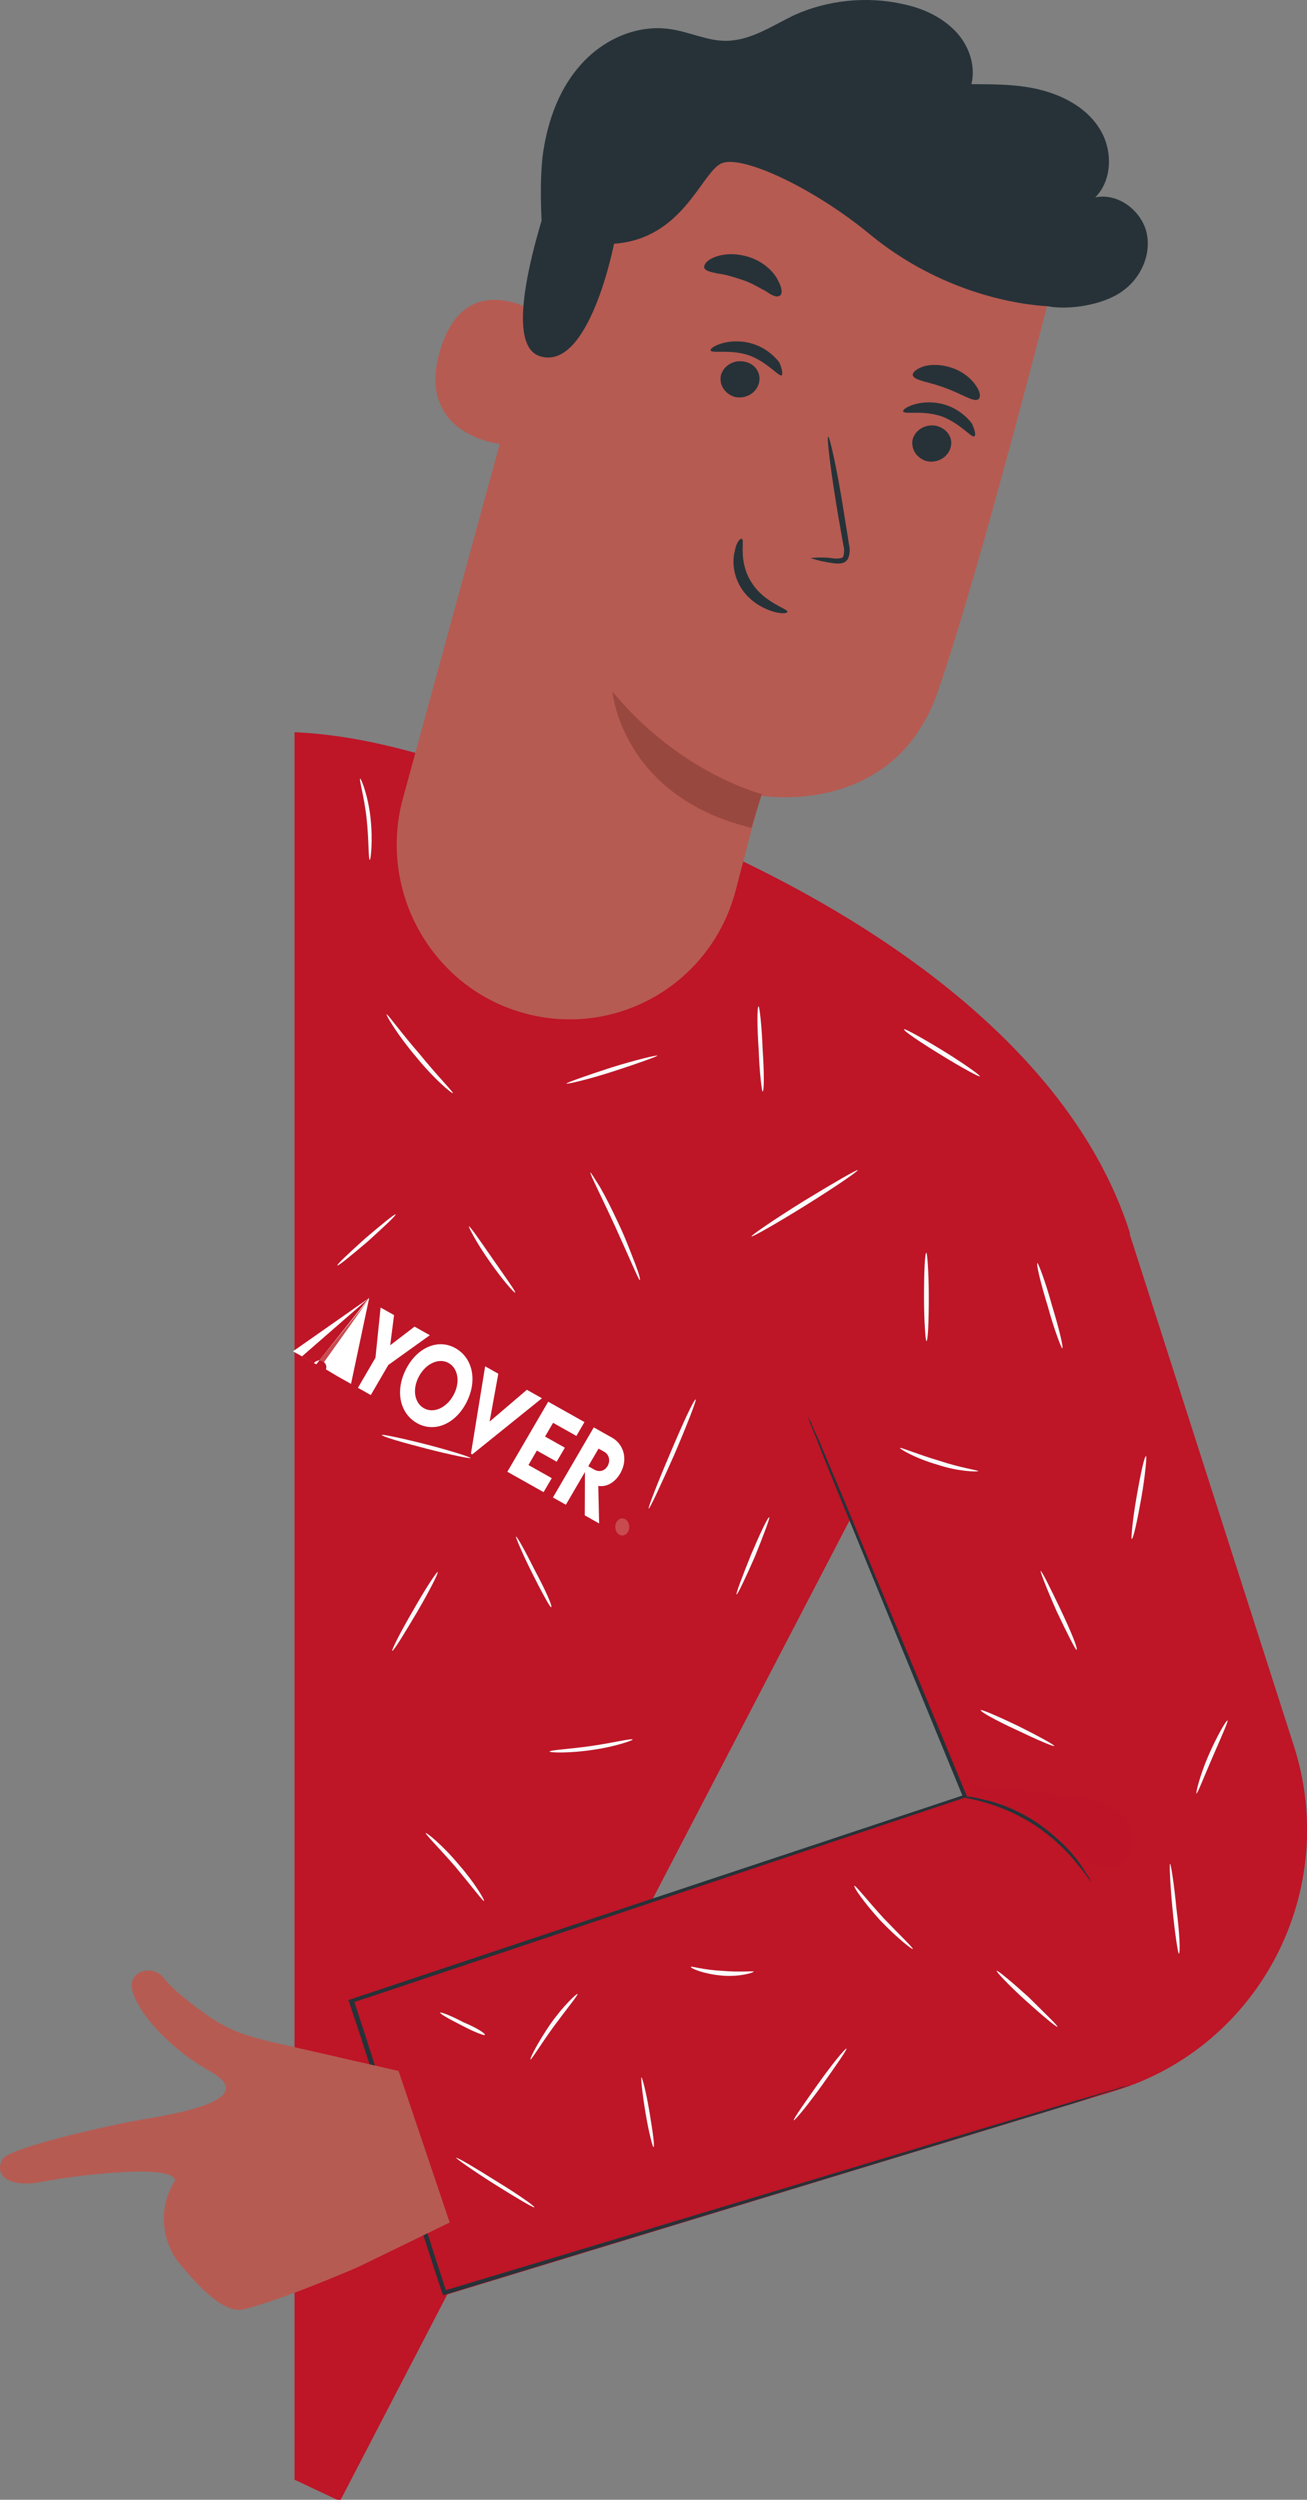 <?xml version="1.0" encoding="UTF-8" standalone="no"?>
<svg
   width="262"
   height="501"
   viewBox="0 0 262 501"
   fill="none"
   version="1.1"
   id="svg1925"
   sodipodi:docname="registerHotel.svg"
   inkscape:version="1.1.2 (b8e25be8, 2022-02-05)"
   xmlns:inkscape="http://www.inkscape.org/namespaces/inkscape"
   xmlns:sodipodi="http://sodipodi.sourceforge.net/DTD/sodipodi-0.dtd"
   xmlns="http://www.w3.org/2000/svg"
   xmlns:svg="http://www.w3.org/2000/svg">
  <rect x="0" y="0" width="262" height="501" fill="#808080" stroke="none"/>
  <sodipodi:namedview
     id="namedview4422"
     pagecolor="#ffffff"
     bordercolor="#666666"
     borderopacity="1.0"
     inkscape:pageshadow="2"
     inkscape:pageopacity="0.0"
     inkscape:pagecheckerboard="0"
     showgrid="false"
     inkscape:zoom="1.2974052"
     inkscape:cx="130.64538"
     inkscape:cy="250.5"
     inkscape:window-width="1296"
     inkscape:window-height="872"
     inkscape:window-x="0"
     inkscape:window-y="0"
     inkscape:window-maximized="0"
     inkscape:current-layer="layer1" />
  <defs
     id="defs1923">
    <clipPath
       id="clip0_16_172">
      <rect
         width="643"
         height="533.831"
         fill="#ffffff"
         id="rect1917"
         x="0"
         y="0" />
    </clipPath>
    <clipPath
       id="clip1_16_172">
      <rect
         width="100.623"
         height="17.952"
         fill="#ffffff"
         transform="rotate(24.616,-385.687,1115.232)"
         id="rect1920"
         x="0"
         y="0" />
    </clipPath>
    <clipPath
       id="clip0_16_172-8">
      <rect
         width="643"
         height="533.831"
         fill="#ffffff"
         id="rect1917-0"
         x="0"
         y="0" />
    </clipPath>
    <clipPath
       id="clip1_16_172-2">
      <rect
         width="100.623"
         height="17.952"
         fill="#ffffff"
         transform="rotate(24.616,-385.687,1115.232)"
         id="rect1920-4"
         x="0"
         y="0" />
    </clipPath>
  </defs>
  <g
     id="layer1">
    <path
       id="path1713"
       d="m 59.042,146.747 v 350.232 l 9.111,4.295 55.52,-106.928 49.273,-94.701 53.596,-52.422 c -13.612,-43.08 -63.898,-67.85 -77.564,-74.576 L 96.021,154.977 C 82.103,150.015 70.252,147.256 59.042,146.747 Z"
       style="fill:#be1527;fill-opacity:1" />
    <g
       clip-path="url(#clip1_16_172-2)"
       id="g1733"
       transform="matrix(0.815,0,0,1,-293.194,-11.525)">
      <path
         d="m 439.91,285.972 c 0.056,-0.105 0.107,-0.251 0.111,-0.426 0.014,-0.602 -0.562,-1.058 -0.934,-1.236 -0.643,-0.31 -1.473,-0.144 -2.137,0.398 -0.477,-0.219 -0.955,-0.437 -1.432,-0.656 l -3.701,-1.696 c 6.252,-3.568 12.495,-7.134 18.738,-10.699 -1.492,5.742 -2.977,11.487 -4.469,17.229 l -3.231,-1.48 c -0.984,-0.474 -1.964,-0.954 -2.945,-1.434 z m -2.372,-1.002 c 4.301,-4.417 8.602,-8.833 12.913,-13.253 -5.472,3.88 -10.943,7.76 -16.418,11.647 1.164,0.533 2.334,1.069 3.505,1.606 z"
         fill="#ffffff"
         id="path1717" />
      <path
         d="m 452.099,283.638 1.261,-10.057 3.307,1.515 -0.946,6.046 5.99,-3.735 3.759,1.722 -10.213,5.964 -4.309,6.029 -3.161,-1.449 z"
         fill="#ffffff"
         id="path1719" />
      <path
         d="m 459.674,285.832 c 2.881,-4.491 8.241,-6.129 12.483,-3.916 4.044,2.107 4.971,6.602 2.243,10.809 -2.888,4.456 -8.24,6.043 -12.457,3.842 -4.002,-2.08 -4.974,-6.527 -2.269,-10.735 z m 11.566,5.375 c 1.778,-2.586 1.204,-5.381 -1.075,-6.471 -2.311,-1.121 -5.54,-0.053 -7.313,2.559 -1.727,2.525 -1.251,5.299 1.073,6.425 2.384,1.161 5.579,0.016 7.315,-2.513 z"
         fill="#ffffff"
         id="path1721" />
      <path
         d="m 493.041,291.761 -17.138,11.256 -0.325,-0.149 3.496,-17.506 3.237,1.484 -2.143,9.599 9.171,-6.379 z"
         fill="#ffffff"
         id="path1723" />
      <path
         d="m 495.773,296.699 -1.964,2.74 4.872,2.233 -2.017,2.807 -4.872,-2.232 -2.068,2.901 5.737,2.628 -2.014,2.802 -8.911,-4.083 10.05,-14.041 8.917,4.085 -1.987,2.776 -5.737,-2.629 z"
         fill="#ffffff"
         id="path1725" />
      <path
         d="m 506.9,309.331 0.209,7.522 -3.53,-1.618 0.045,-8.698 -4.694,6.568 -3.181,-1.457 10.044,-14.044 4.548,2.084 c 2.417,1.107 4.084,3.933 2.063,6.986 -1.276,1.893 -3.356,2.941 -5.504,2.657 z m 1.495,-6.825 -1.424,-0.653 -2.532,3.526 1.419,0.666 c 1.324,0.622 2.708,0.271 3.392,-0.785 0.686,-1.079 0.233,-2.256 -0.855,-2.754 z"
         fill="#ffffff"
         id="path1727" />
      <path
         d="m 512.085,319.125 c 0.864,0.396 1.886,0.016 2.282,-0.848 0.396,-0.864 0.016,-1.885 -0.848,-2.281 -0.864,-0.396 -1.885,-0.017 -2.281,0.848 -0.396,0.864 -0.017,1.885 0.847,2.281 z"
         fill="#c84b4f"
         id="path1729" />
      <path
         d="m 450.243,272.153 -10.798,12.382 c 0,0 -0.421,-0.323 -0.77,-0.352 -0.348,-0.029 -0.348,-0.029 -0.348,-0.029 z"
         fill="#c84b4f"
         id="path1731" />
    </g>
    <path
       d="m 128.265,256.565 c -0.16,0.16 -2.242,-4.804 -4.965,-10.783 -2.722,-5.926 -5.125,-10.623 -4.965,-10.784 0.161,0 0.801,1.121 1.922,2.883 1.121,1.922 2.403,4.484 3.844,7.58 1.441,3.043 2.402,5.766 3.203,7.741 0.801,2.082 1.121,3.363 0.961,3.363 z"
       fill="#fafafa"
       id="path1749" />
    <path
       d="m 171.932,234.518 c 0.16,0.16 -4.484,3.363 -10.409,7.047 -5.926,3.683 -10.73,6.406 -10.891,6.245 -0.16,-0.16 4.485,-3.363 10.41,-7.046 5.766,-3.523 10.73,-6.406 10.89,-6.246 z"
       fill="#fafafa"
       id="path1751" />
    <path
       d="m 152.875,218.77 c -0.161,0 -0.641,-3.844 -0.801,-8.541 -0.321,-4.645 -0.321,-8.542 0,-8.542 0.16,0 0.64,3.844 0.801,8.542 0.32,4.697 0.32,8.541 0,8.541 z"
       fill="#fafafa"
       id="path1753" />
    <path
       d="m 196.435,215.727 c -0.16,0.16 -3.683,-1.761 -7.847,-4.324 -4.164,-2.562 -7.527,-4.804 -7.367,-5.125 0.16,-0.16 3.683,1.762 7.847,4.324 4.164,2.563 7.527,4.965 7.367,5.125 z"
       fill="#fafafa"
       id="path1755" />
    <path
       d="m 130.026,302.368 c -0.16,-0.16 1.762,-5.125 4.324,-11.104 2.563,-6.085 4.805,-10.943 5.125,-10.783 0.16,0.16 -1.761,5.125 -4.324,11.104 -2.722,6.139 -4.964,10.943 -5.125,10.783 z"
       fill="#fafafa"
       id="path1757" />
    <path
       d="m 110.488,322.12 c -0.16,0.16 -1.921,-3.043 -3.843,-6.887 -1.922,-3.843 -3.363,-7.26 -3.203,-7.26 0.16,-0.16 1.922,3.043 3.843,6.887 2.082,3.897 3.524,7.1 3.203,7.26 z"
       fill="#fafafa"
       id="path1759" />
    <path
       d="m 126.824,348.651 c 0,0.16 -3.524,1.441 -8.168,2.082 -4.644,0.694 -8.488,0.534 -8.488,0.32 0,-0.32 3.844,-0.48 8.328,-1.121 4.484,-0.64 8.167,-1.601 8.328,-1.281 z"
       fill="#fafafa"
       id="path1761" />
    <path
       d="m 147.643,319.557 c -0.16,-0.16 1.121,-3.523 2.883,-7.9 1.761,-4.164 3.363,-7.581 3.683,-7.581 0.16,0.16 -1.121,3.523 -2.883,7.901 -1.921,4.377 -3.523,7.74 -3.683,7.58 z"
       fill="#fafafa"
       id="path1763" />
    <path
       d="m 97.036,381.001 c -0.16,0.161 -2.563,-3.042 -5.766,-6.886 -3.203,-3.683 -6.085,-6.566 -5.925,-6.726 0.16,-0.16 3.363,2.402 6.566,6.246 3.203,3.63 5.285,7.206 5.125,7.366 z"
       fill="#fafafa"
       id="path1765" />
    <path
       d="m 87.747,315.073 c 0.16,0.16 -1.601,3.683 -4.164,8.061 -2.562,4.324 -4.644,7.74 -4.964,7.74 -0.161,-0.16 1.601,-3.683 4.163,-8.06 2.563,-4.538 4.805,-7.901 4.965,-7.741 z"
       fill="#fafafa"
       id="path1767" />
    <path
       d="m 94.313,292.225 c 0,0.16 -4.003,-0.64 -8.968,-1.922 -4.965,-1.281 -8.808,-2.402 -8.808,-2.722 0,-0.16 4.003,0.64 8.968,1.922 4.965,1.281 8.968,2.562 8.808,2.722 z"
       fill="#fafafa"
       id="path1769" />
    <path
       d="m 93.993,245.782 c 0.16,-0.16 2.242,2.882 4.804,6.566 2.563,3.683 4.645,6.566 4.485,6.726 -0.161,0.16 -2.563,-2.562 -5.125,-6.246 -2.723,-3.843 -4.324,-7.046 -4.164,-7.046 z"
       fill="#fafafa"
       id="path1771" />
    <path
       d="m 79.312,243.38 c 0.161,0.16 -2.402,2.562 -5.605,5.445 -3.203,2.722 -5.925,4.964 -6.085,4.804 -0.161,-0.16 2.402,-2.562 5.605,-5.445 3.203,-2.723 5.925,-4.965 6.085,-4.804 z"
       fill="#fafafa"
       id="path1773" />
    <path
       d="m 90.79,219.09 c -0.16,0.16 -3.683,-2.722 -7.367,-7.26 -3.683,-4.324 -6.086,-8.381 -5.925,-8.541 0.16,-0.16 2.882,3.683 6.566,7.9 3.683,4.538 6.886,7.741 6.726,7.901 z"
       fill="#fafafa"
       id="path1775" />
    <path
       d="m 131.788,211.563 c 0,0.16 -4.004,1.602 -8.968,3.203 -4.965,1.602 -9.129,2.563 -9.289,2.402 0,-0.16 4.004,-1.601 8.969,-3.203 5.124,-1.601 9.288,-2.562 9.288,-2.402 z"
       fill="#fafafa"
       id="path1777" />
    <path
       d="m 74.134,172.327 c -0.32,0 -0.16,-3.684 -0.64,-8.221 -0.481,-4.485 -1.602,-8.061 -1.281,-8.061 0.16,0 1.601,3.363 2.082,8.061 0.48,4.537 0,8.381 -0.161,8.221 z"
       fill="#fafafa"
       id="path1779" />
    <path
       d="m 109.047,51.734 c -0.48,-6.726 -0.961,-13.346 -0.32,-20.072 0.801,-6.566 3.043,-13.346 7.367,-18.311 4.324,-5.125 11.05,-8.381 17.776,-7.58 4.164,0.48 8.008,2.562 12.011,2.402 4.805,-0.16 8.969,-3.043 13.293,-5.125 6.726,-3.043 14.573,-3.844 21.78,-2.242 3.844,0.801 7.527,2.402 10.41,5.285 2.722,2.723 4.324,6.886 3.363,10.783 4.804,0 9.769,0 14.413,1.281 4.645,1.281 9.129,3.844 11.531,8.061 2.402,4.164 2.242,9.983 -1.121,13.346 4.484,-0.961 9.129,2.562 10.25,6.886 1.121,4.484 -1.121,9.342 -4.805,11.904 -3.683,2.723 -10.57,3.844 -14.894,3.043 -4.484,-0.801 -9.609,-2.082 -13.132,-4.804"
       fill="#263238"
       id="path1839" />
    <path
       d="m 105.524,203.182 c 18.417,4.805 37.154,-6.246 41.959,-24.77 2.722,-10.303 4.965,-18.951 4.965,-18.951 0,0 26.744,4.645 35.553,-20.872 8.808,-25.411 24.022,-85.52 24.022,-85.52 -25.197,-22.688 -60.75,-29.788 -92.566,-18.684 l -4.805,1.601 -33.951,124.276 c -4.965,18.791 6.245,38.116 24.823,42.92 z"
       fill="#b65b52"
       id="path1841" />
    <path
       d="m 152.714,159.141 c 0,0 -16.495,-4.164 -29.948,-20.553 0,0 1.762,21.033 27.866,27.333 z"
       fill="#994840"
       id="path1843" />
    <path
       d="m 109.207,63.639 c -0.32,-0.32 -15.695,-11.104 -20.98,6.566 -5.284,17.67 13.453,19.271 13.613,18.791 0.16,-0.588 7.367,-25.357 7.367,-25.357 z"
       fill="#b65b52"
       id="path1845" />
    <path
       d="m 98.477,80.668 c 0,0 -0.32,0.16 -0.961,0.16 -0.64,0 -1.441,0 -2.242,-0.641 -1.601,-1.281 -2.402,-4.644 -1.441,-7.901 0.48,-1.601 1.281,-3.043 2.242,-4.164 0.961,-1.121 2.082,-1.762 3.043,-1.601 0.961,0 1.441,0.801 1.601,1.441 0.16,0.641 -0.16,0.801 0,0.961 0,0 0.481,-0.16 0.481,-0.961 0,-0.32 0,-0.801 -0.321,-1.281 -0.32,-0.48 -0.961,-0.801 -1.601,-0.961 -1.441,-0.32 -3.043,0.641 -4.004,1.762 -1.121,1.121 -2.082,2.723 -2.562,4.644 -0.961,3.523 -0.16,7.42 2.242,9.022 1.121,0.641 2.242,0.641 2.883,0.32 0.48,-0.48 0.64,-0.801 0.64,-0.801 z"
       fill="#b65b52"
       id="path1847" />
    <path
       d="m 190.51,89.85 c -0.641,1.921 -2.723,3.043 -4.805,2.562 -2.082,-0.641 -3.203,-2.562 -2.722,-4.484 0.64,-1.922 2.722,-3.043 4.804,-2.562 2.242,0.641 3.363,2.562 2.723,4.484 z"
       fill="#263238"
       id="path1849" />
    <path
       d="m 195.314,87.448 c -0.64,0.32 -2.722,-2.562 -6.566,-4.004 -3.843,-1.281 -7.367,-0.32 -7.687,-0.961 -0.16,-0.32 0.641,-0.961 2.242,-1.441 1.601,-0.48 4.004,-0.641 6.406,0.16 2.402,0.801 4.164,2.402 5.125,3.683 0.64,1.441 0.801,2.402 0.48,2.562 z"
       fill="#263238"
       id="path1851" />
    <path
       d="m 152.074,76.985 c -0.641,1.922 -2.723,3.043 -4.805,2.562 -2.082,-0.641 -3.203,-2.562 -2.722,-4.484 0.64,-1.922 2.722,-3.043 4.804,-2.562 2.242,0.48 3.363,2.562 2.723,4.484 z"
       fill="#263238"
       id="path1853" />
    <path
       d="m 156.718,75.223 c -0.641,0.32 -2.723,-2.562 -6.566,-4.004 -3.844,-1.281 -7.367,-0.32 -7.687,-0.961 -0.16,-0.32 0.64,-0.961 2.242,-1.441 1.601,-0.48 4.004,-0.641 6.406,0.16 2.402,0.801 4.164,2.402 5.125,3.683 0.64,1.441 0.64,2.402 0.48,2.562 z"
       fill="#263238"
       id="path1855" />
    <path
       d="m 148.711,108 c 0.64,0.16 -0.801,4.484 1.922,8.701 2.562,4.164 7.366,5.285 7.206,5.926 0,0.32 -1.281,0.48 -3.203,-0.16 -1.922,-0.641 -4.484,-2.082 -6.085,-4.644 -1.602,-2.563 -1.762,-5.446 -1.282,-7.261 0.321,-1.921 1.121,-2.722 1.442,-2.562 z"
       fill="#263238"
       id="path1857" />
    <path
       d="m 196.115,80.027 c -0.961,0.641 -3.363,-1.121 -6.566,-2.242 -3.203,-1.281 -6.246,-1.441 -6.566,-2.562 -0.161,-0.48 0.64,-1.281 2.082,-1.762 1.441,-0.48 3.683,-0.48 5.925,0.32 2.242,0.801 3.844,2.242 4.644,3.523 0.961,1.281 0.961,2.402 0.481,2.723 z"
       fill="#263238"
       id="path1859" />
    <path
       d="m 156.237,59.315 c -0.64,0.32 -1.601,-0.16 -2.722,-0.961 -1.281,-0.641 -2.723,-1.601 -4.644,-2.242 -1.922,-0.641 -3.524,-1.121 -4.965,-1.281 -1.441,-0.32 -2.402,-0.48 -2.723,-1.121 -0.16,-0.641 0.481,-1.601 2.243,-2.242 1.761,-0.641 4.324,-0.801 7.046,0.16 2.723,0.961 4.644,2.883 5.445,4.484 0.961,1.762 0.961,2.883 0.32,3.203 z"
       fill="#263238"
       id="path1861" />
    <path
       d="m 210.795,61.397 c 0,0 -18.897,0 -36.46,-14.467 -11.531,-9.502 -25.945,-16.068 -29.788,-14.146 -4.004,1.922 -7.687,15.107 -21.46,16.068 0,0 -4.965,25.731 -14.894,22.528 -9.929,-3.203 5.285,-41.479 5.285,-41.479 l 27.706,-6.566 28.346,0.961 25.464,5.765 21.94,12.705 z"
       fill="#263238"
       id="path1863" />
    <path
       d="m 70.451,401.073 17.456,59.309 135.54,-41.319 c 29.147,-8.861 45.322,-40.197 35.874,-69.291 l -33.312,-103.83 -72.174,17.99 39.718,96.143 z"
       fill="#021442"
       id="path1865"
       style="fill:#be1527;fill-opacity:1" />
    <path
       d="m 226.543,417.943 c 0,0 -0.16,0.16 -0.64,0.16 -0.481,0.16 -1.121,0.32 -1.922,0.64 -1.762,0.481 -4.324,1.282 -7.527,2.403 -6.726,2.082 -16.335,4.964 -28.507,8.701 -24.342,7.42 -58.721,17.83 -98.759,30.055 l -0.32,0.16 -0.16,-0.32 c -6.086,-18.151 -11.851,-38.116 -18.738,-58.508 l -0.16,-0.321 0.321,-0.16 c 1.121,-0.32 2.242,-0.8 3.363,-1.121 45.109,-15.107 86.908,-28.933 119.738,-39.877 l -0.16,0.481 c -9.609,-23.329 -17.456,-42.44 -22.901,-55.786 -2.723,-6.566 -4.805,-11.744 -6.246,-15.428 -0.641,-1.761 -1.281,-3.042 -1.602,-4.003 -0.32,-0.961 -0.48,-1.442 -0.48,-1.442 0,0 0.16,0.481 0.64,1.281 0.321,0.961 0.961,2.243 1.762,4.004 1.441,3.524 3.684,8.702 6.406,15.268 5.445,13.346 13.453,32.297 23.062,55.625 l 0.16,0.32 -0.321,0.161 c -32.83,10.943 -74.416,24.929 -119.578,40.037 -1.121,0.32 -2.402,0.801 -3.363,1.121 l 0.32,-0.481 c 6.727,20.393 12.652,40.518 18.578,58.508 l -0.481,-0.32 c 40.038,-12.064 74.416,-22.367 98.759,-29.734 12.171,-3.684 21.941,-6.566 28.507,-8.542 3.363,-0.961 5.925,-1.761 7.687,-2.242 0.801,-0.32 1.441,-0.48 1.922,-0.48 0.48,-0.16 0.64,-0.16 0.64,-0.16 z"
       fill="#263238"
       id="path1867" />
    <path
       d="m 218.696,377.104 c -0.16,0 -0.961,-1.441 -2.883,-3.683 -1.761,-2.242 -4.644,-5.125 -8.327,-7.581 -3.684,-2.402 -7.367,-3.843 -10.25,-4.644 -2.723,-0.801 -4.644,-0.961 -4.484,-1.121 0,0 0.48,0 1.281,0 0.801,0 1.922,0.32 3.363,0.641 2.883,0.64 6.726,2.082 10.57,4.644 3.683,2.562 6.566,5.445 8.328,7.901 0.8,1.121 1.441,2.242 1.922,2.882 0.32,0.641 0.48,0.961 0.48,0.961 z"
       fill="#263238"
       id="path1869" />
    <path
       d="m 185.705,268.79 c -0.16,0 -0.48,-3.844 -0.48,-8.862 0,-4.804 0.16,-8.861 0.48,-8.861 0.16,0 0.481,3.843 0.481,8.861 0,4.965 -0.161,8.862 -0.481,8.862 z"
       fill="#fafafa"
       id="path1871" />
    <path
       d="m 212.931,270.231 c -0.161,0 -1.602,-3.683 -2.883,-8.381 -1.441,-4.644 -2.402,-8.701 -2.082,-8.701 0.16,0 1.601,3.683 2.883,8.381 1.441,4.698 2.402,8.701 2.082,8.701 z"
       fill="#fafafa"
       id="path1873" />
    <path
       d="m 196.115,294.841 c 0,0.16 -3.844,0.16 -8.168,-1.281 -4.484,-1.281 -7.687,-3.203 -7.527,-3.363 0.16,-0.161 3.524,1.281 7.848,2.562 4.164,1.388 7.847,1.922 7.847,2.082 z"
       fill="#fafafa"
       id="path1875" />
    <path
       d="m 226.864,308.454 c -0.161,0 0.16,-3.844 0.96,-8.381 0.801,-4.645 1.602,-8.382 1.922,-8.221 0.16,0 -0.16,3.843 -0.961,8.381 -0.8,4.537 -1.601,8.221 -1.921,8.221 z"
       fill="#fafafa"
       id="path1877" />
    <path
       d="m 215.813,330.661 c -0.16,0.16 -1.922,-3.363 -4.003,-7.74 -1.922,-4.324 -3.364,-8.061 -3.203,-8.061 0.16,-0.16 1.921,3.363 4.003,7.74 2.082,4.378 3.524,7.901 3.203,8.061 z"
       fill="#fafafa"
       id="path1879" />
    <path
       d="m 211.329,349.932 c -0.16,0.161 -3.523,-1.281 -7.527,-3.203 -4.164,-1.921 -7.367,-3.683 -7.207,-4.003 0.161,-0.16 3.524,1.281 7.527,3.203 4.164,2.082 7.367,3.843 7.207,4.003 z"
       fill="#fafafa"
       id="path1881" />
    <path
       d="m 246.082,344.808 c 0.16,0.16 -1.282,3.363 -3.043,7.42 -1.762,4.057 -3.043,7.42 -3.203,7.207 -0.16,0 0.64,-3.524 2.402,-7.581 1.762,-4.004 3.523,-7.046 3.844,-7.046 z"
       fill="#fafafa"
       id="path1883" />
    <path
       d="m 236.312,391.571 c -0.16,0 -0.8,-4.003 -1.281,-9.021 -0.48,-4.965 -0.64,-9.022 -0.48,-9.022 0.16,0 0.801,4.004 1.281,9.022 0.641,4.857 0.801,8.861 0.48,9.021 z"
       fill="#fafafa"
       id="path1885" />
    <path
       d="m 211.97,406.198 c -0.161,0.16 -3.043,-2.242 -6.406,-5.285 -3.363,-3.043 -5.926,-5.765 -5.766,-5.925 0.16,-0.161 3.043,2.242 6.406,5.285 3.203,3.203 5.926,5.765 5.766,5.925 z"
       fill="#fafafa"
       id="path1887" />
    <path
       d="m 169.69,410.575 c 0.16,0.161 -2.082,3.364 -4.964,7.421 -2.883,4.003 -5.445,7.1 -5.606,6.94 -0.16,-0.161 2.082,-3.364 4.965,-7.421 2.883,-4.057 5.445,-7.1 5.605,-6.94 z"
       fill="#fafafa"
       id="path1889" />
    <path
       d="m 182.983,390.61 c -0.161,0.16 -3.203,-2.242 -6.566,-5.765 -3.203,-3.523 -5.446,-6.726 -5.125,-6.887 0.16,-0.16 2.562,2.883 5.765,6.406 3.363,3.524 6.086,6.086 5.926,6.246 z"
       fill="#fafafa"
       id="path1891" />
    <path
       d="m 151.113,395.148 c 0,0.16 -2.723,1.121 -6.406,0.801 -3.684,-0.321 -6.246,-1.442 -6.246,-1.762 0.16,-0.16 2.722,0.64 6.246,0.801 3.523,0.32 6.406,0 6.406,0.16 z"
       fill="#fafafa"
       id="path1893" />
    <path
       d="m 130.987,430.327 c -0.16,0 -0.96,-3.042 -1.601,-6.939 -0.641,-3.844 -0.961,-7.047 -0.801,-7.047 0.16,0 0.961,3.043 1.602,6.887 0.64,3.897 1.121,7.099 0.8,7.099 z"
       fill="#fafafa"
       id="path1895" />
    <path
       d="m 107.125,442.392 c -0.16,0.16 -3.683,-1.922 -8.007,-4.644 -4.324,-2.723 -7.688,-5.125 -7.688,-5.285 0.161,-0.16 3.684,1.922 8.008,4.644 4.484,2.723 7.847,5.125 7.687,5.285 z"
       fill="#fafafa"
       id="path1897" />
    <path
       d="m 115.773,399.632 c 0.16,0.16 -2.082,2.883 -4.804,6.566 -2.563,3.524 -4.484,6.727 -4.644,6.566 -0.161,-0.16 1.441,-3.363 4.003,-7.1 2.563,-3.63 5.285,-6.192 5.445,-6.032 z"
       fill="#fafafa"
       id="path1899" />
    <path
       d="m 97.196,407.853 c -0.16,0.16 -2.242,-0.641 -4.645,-1.922 -2.562,-1.281 -4.484,-2.402 -4.324,-2.562 0.161,-0.16 2.242,0.64 4.645,1.922 2.562,1.067 4.484,2.242 4.324,2.562 z"
       fill="#fafafa"
       id="path1901" />
    <g
       opacity="0.2"
       id="g1907"
       transform="translate(-380.957,-11.525)">
      <g
         opacity="0.2"
         id="g1905">
        <path
           opacity="0.2"
           d="m 573.388,369.038 c 7.207,0.801 14.574,1.441 21.781,2.402 2.562,0.32 4.964,0.641 7.367,1.602 2.242,0.96 4.484,2.722 5.285,5.124 0.8,2.403 0.16,5.445 -2.082,6.727 -1.922,1.281 -4.485,0.8 -6.567,-0.321 -2.081,-1.121 -3.683,-2.722 -5.445,-4.324 -3.203,-2.722 -7.046,-4.644 -11.05,-5.765 -1.762,-0.481 -3.683,-0.801 -5.285,-1.922 -1.601,-0.961 -2.722,-2.883 -2.242,-4.804"
           fill="#000000"
           id="path1903" />
      </g>
    </g>
    <path
       d="m 162.483,111.843 c 1.602,-0.16 3.257,-0.16 4.858,0.107 0.748,0 1.495,0 1.709,-0.427 0.213,-0.747 0.213,-1.548 0,-2.295 -0.321,-1.869 -0.694,-3.951 -1.068,-6.086 -1.441,-8.595 -2.296,-15.588 -1.975,-15.641 0.32,-0.053 1.868,6.886 3.203,15.481 0.32,2.135 0.694,4.11 0.961,6.085 0.266,0.961 0.213,2.029 -0.214,2.99 -0.16,0.213 -0.374,0.427 -0.587,0.587 -0.267,0.16 -0.534,0.214 -0.801,0.267 -0.427,0.053 -0.854,0.053 -1.281,0 -1.655,-0.214 -3.256,-0.534 -4.805,-1.068 z"
       fill="#263238"
       id="path1909" />
    <path
       d="m 71.572,454.457 18.577,-9.022 -10.249,-30.375 -22.421,-5.125 c -2.082,-0.48 -4.484,-0.961 -7.047,-1.761 -3.043,-0.801 -5.925,-2.243 -8.488,-4.004 -3.203,-2.242 -7.206,-5.285 -8.968,-7.581 -2.082,-2.882 -6.726,-1.761 -6.566,1.442 0,3.203 5.605,11.424 15.855,17.189 10.089,5.765 -7.688,8.541 -14.254,9.662 -6.406,1.121 -26.424,5.606 -27.545,7.901 -1.762,3.363 1.601,5.766 8.007,4.484 6.566,-1.281 26.104,-3.683 26.585,-0.32 0,0 0,0 0,0.16 -3.203,4.965 -2.883,11.744 0.801,16.389 3.683,4.484 8.968,10.303 12.972,9.342 7.58,-1.815 22.741,-8.381 22.741,-8.381 z"
       fill="#b65b52"
       id="path1913" />
  </g>
</svg>
